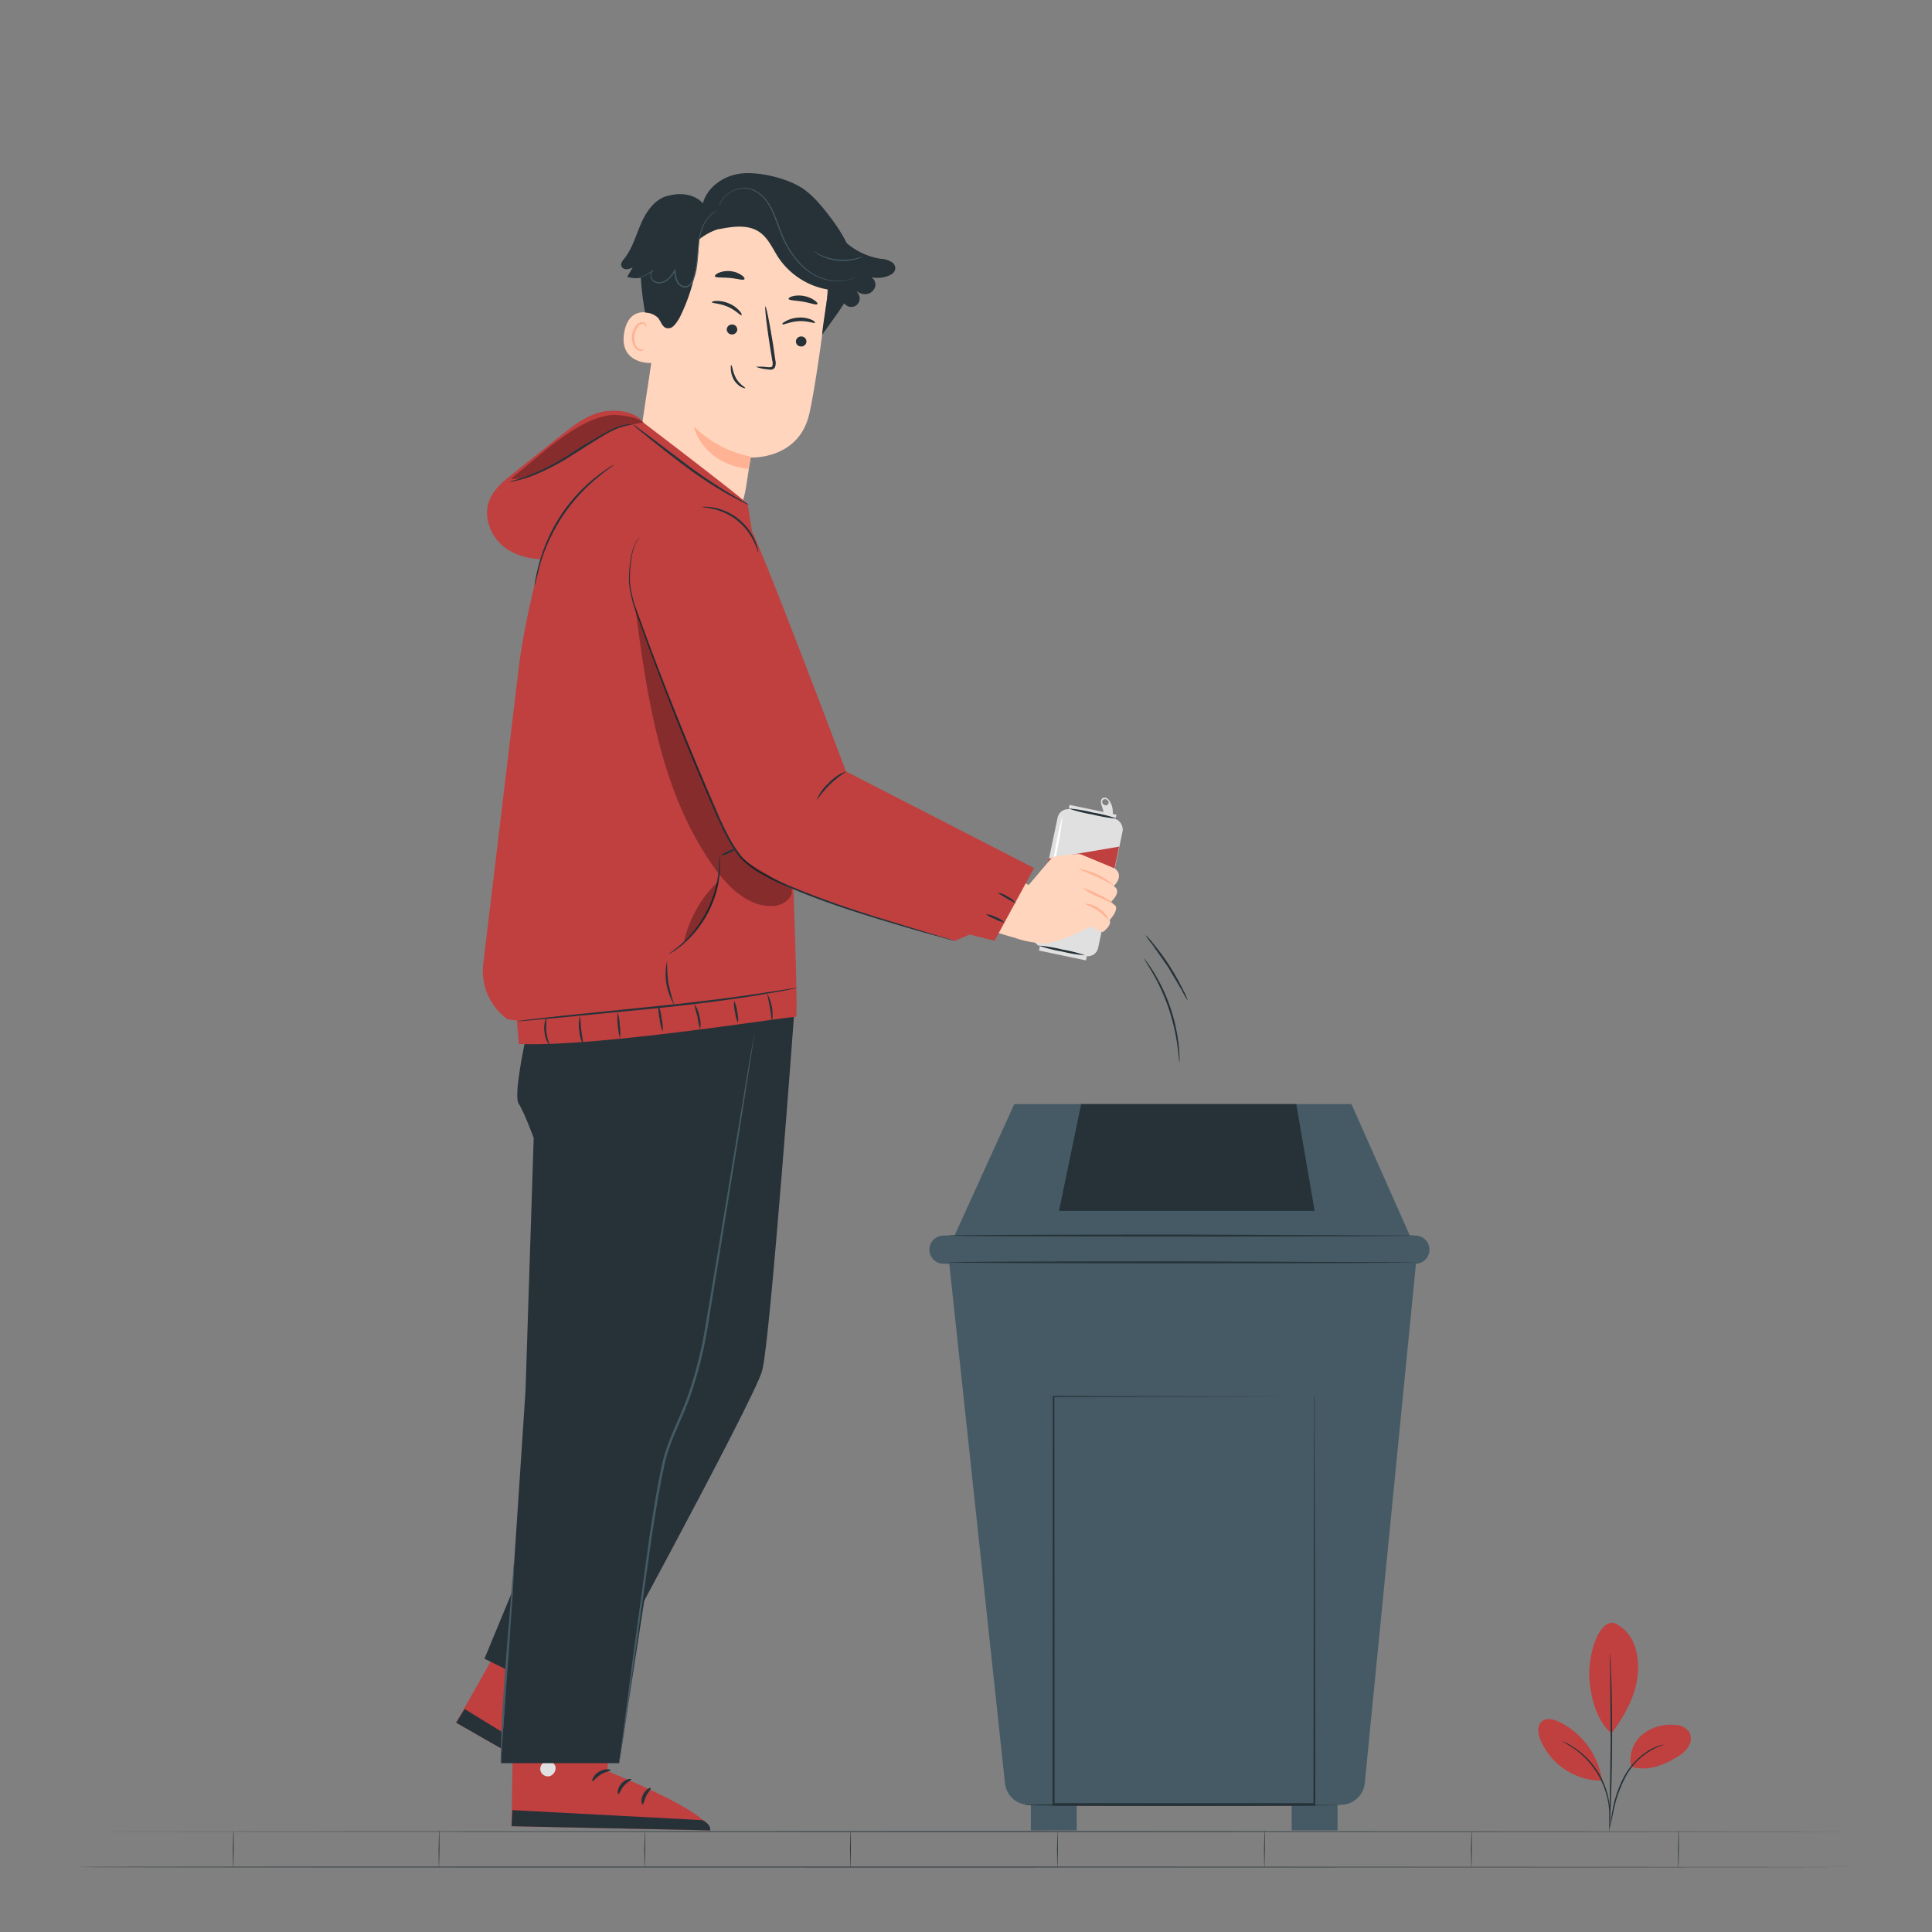 <svg xmlns="http://www.w3.org/2000/svg" xmlns:xlink="http://www.w3.org/1999/xlink" viewBox="0 0 500 500" xmlns:v="https://vecta.io/nano"><rect x="0" y="0" width="500" height="500" fill="#808080" stroke="none"/><style><![CDATA[.B{fill:#263238}.C{fill:#c03f3f}.D{fill:#455a64}.E{fill:#e0e0e0}.F{fill:#ffd5bd}.G{fill:#ffb294}]]></style><g class="B"><path d="M480.48 474c0 .05-103.2.1-230.47.1S19.52 474 19.52 474l230.49-.11 230.47.11zm0 9.19c0 .06-103.2.1-230.47.1s-230.49 0-230.49-.1 103.18-.1 230.49-.1l230.47.1z"/><use xlink:href="#B"/><use xlink:href="#C"/><use xlink:href="#B" x="-106.47"/><path d="M60.39 483.44c-.06 0-.11-2.18-.11-4.86l.11-4.86c.11 0 .1 2.18.1 4.86l-.1 4.86z"/><use xlink:href="#C" x="106.81"/><use xlink:href="#B" x="107.15"/><use xlink:href="#C" x="213.96"/><use xlink:href="#B" x="214.3"/></g><path d="M417.84 420.05a10.08 10.08 0 0 1 5.23 5.92 17.86 17.86 0 0 1 .7 8c-.59 5.2-3.55 10.46-6.74 14.62-4.38-3.82-5.39-10.5-5.69-13.92-.48-5.4 2-15.46 6.5-14.65m4.29 37.2a8.62 8.62 0 0 1 2.78-8.19 11.45 11.45 0 0 1 8.43-2.63 4.83 4.83 0 0 1 3.71 1.66 3.69 3.69 0 0 1 .05 3.73 7.36 7.36 0 0 1-2.76 2.72c-3.8 2.39-7.92 4-12.21 2.71" class="C"/><g class="B"><path d="M416.5 473.19a7.7 7.7 0 0 1 .16-1.07l.53-2.89a30.31 30.31 0 0 1 3-9.24 18.43 18.43 0 0 1 6.63-7.05 12.65 12.65 0 0 1 2.7-1.2 6.46 6.46 0 0 1 .78-.19.83.83 0 0 1 .28 0 17.09 17.09 0 0 0-10.06 8.66 32.63 32.63 0 0 0-3.06 9.11l-.64 2.87a5.35 5.35 0 0 1-.32 1z"/><path d="M416.67 427.87a2.43 2.43 0 0 1 .05.46c0 .35 0 .8.08 1.35l.2 4.94c.14 4.17.24 9.94.21 16.31a469.18 469.18 0 0 1-.35 16.31l-.24 4.94c0 .55-.07 1-.09 1.34a2.93 2.93 0 0 1-.06.47 2.51 2.51 0 0 1 0-.47v-1.35c0-1.21.07-2.89.12-4.94l.25-16.3-.11-16.31c0-2.05-.06-3.72-.08-4.94v-1.34a2.42 2.42 0 0 1 .02-.47z"/></g><path d="M414.54,460.39a20.15,20.15,0,0,0-11-14.76c-1.46-.7-3.38-1.16-4.58-.07s-.94,3.05-.35,4.57a17.22,17.22,0,0,0,15.83,10.69" class="C"/><path d="M404.25 450.57a6.54 6.54 0 0 1 .93.41 9.41 9.41 0 0 1 1.06.56l1.33.84a19.16 19.16 0 0 1 1.54 1.15c.54.43 1.07.94 1.63 1.48a22.92 22.92 0 0 1 3.09 4 21.49 21.49 0 0 1 2 4.62 18.94 18.94 0 0 1 .52 2.14 15.65 15.65 0 0 1 .26 1.9 15.11 15.11 0 0 1 .07 1.58 7.43 7.43 0 0 1 0 1.19 6.55 6.55 0 0 1-.11 1c-.09 0 .06-1.45-.2-3.75a15.69 15.69 0 0 0-.3-1.87c-.12-.67-.33-1.37-.54-2.1a23.13 23.13 0 0 0-2-4.52 23.68 23.68 0 0 0-3-3.93 19.65 19.65 0 0 0-1.58-1.49c-.5-.46-1-.82-1.48-1.17l-3.22-2.04z" class="B"/><g class="E"><rect x="270.32" y="210.22" width="17.18" height="36.3" rx="2.71" transform="matrix(.979 .205 -.205 .979 52.72 -52.31)"/><path d="M269.255 244.325l12.137 2.542-.353 1.683-12.137-2.542zm7.544-36.019l12.137 2.542-.353 1.683-12.137-2.542z"/><path d="M287.2 207.37a2.3 2.3 0 0 0-.78-.8 1.07 1.07 0 0 0-1.08 0 1.12 1.12 0 0 0-.43.91 3 3 0 0 0 .2 1l.91 3 1.93-.67a5.16 5.16 0 0 0-.75-3.44zm-.69 1a.86.86 0 0 1-.57 0 1 1 0 0 1-.61-.5.81.81 0 0 1 .05-.77.68.68 0 0 1 .71-.27h0a1 1 0 0 1 .79.63.75.75 0 0 1-.37.88z"/></g><path d="M271.43 222.19l18.19-3.08-3.54 16.9-18.53 4.72 3.88-18.54z" class="C"/><path d="M289.2 211.89a41.85 41.85 0 0 1-6.41-1.08 41.44 41.44 0 0 1-6.31-1.59 40.63 40.63 0 0 1 6.42 1.08 38.51 38.51 0 0 1 6.3 1.59zm-8.39 35.34a36.71 36.71 0 0 1-6.05-1 35.88 35.88 0 0 1-5.95-1.51 36.71 36.71 0 0 1 6.05 1 36.58 36.58 0 0 1 5.95 1.51z" class="B"/><path d="M271.53 229.64a86.91 86.91 0 0 1 1.48-9.37 88.31 88.31 0 0 1 2-9.28 86.51 86.51 0 0 1-1.48 9.37 87.59 87.59 0 0 1-2 9.28z" fill="#fff"/><g class="F"><path d="M229.71,208.9l37.72,20.81-4.78,13s-33.26-9-52.7-21.88Z"/><path d="M288.5 224.76l-8.74-3.65c-1.18-.37-7.37.67-7.37.67l-7.34 8.64-2.4 12.3a25.73 25.73 0 0 0 7.63 1.42c3.84 0 12-4.35 12-4.35s2.81 1.66 3.25 1.35 2.28-1.92 1.62-3c0 0 2.24-2.36 1.58-3.68l-1.26-1s3.17-2.81.73-4.13c-.02.07 2.93-2.59.3-4.57z"/></g><path d="M288.15 229c-.09.14-2-1.06-4.57-2.21l-4.67-2a18.81 18.81 0 0 1 9.24 4.21zm-.15 4.81c-.05.07-.48-.18-1.18-.53L284 232a16.83 16.83 0 0 1-3.82-2.19 17.12 17.12 0 0 1 4.07 1.66 25.88 25.88 0 0 1 2.75 1.49c.68.42 1 .79 1 .85zm-7.16.09a5.85 5.85 0 0 1 3.62 1.29 5.76 5.76 0 0 1 2.49 2.92c-.14.1-1.12-1.29-2.82-2.44s-3.33-1.6-3.29-1.77z" class="G"/><path d="M305.23 274.86c-.09 0-.16-1.61-.51-4.19a53.49 53.49 0 0 0-2.33-9.85 52.5 52.5 0 0 0-4.21-9.21L296 248a4.66 4.66 0 0 1 .73.87c.45.58 1.05 1.45 1.75 2.56a45 45 0 0 1 4.38 9.23 46.08 46.08 0 0 1 2.21 10 29.39 29.39 0 0 1 .18 3.09 4.45 4.45 0 0 1-.02 1.11zM307.4 259a22.22 22.22 0 0 1-1.47-2.59l-3.65-6.16-4.11-5.88a21.22 21.22 0 0 1-1.75-2.41 14 14 0 0 1 2 2.19 58.4 58.4 0 0 1 4.26 5.81 61.6 61.6 0 0 1 3.54 6.28 13.88 13.88 0 0 1 1.18 2.76z" class="B"/><path d="M160.64,422.69l-14,22.5s18.18,21.76,16,26.17l-44.6-25.53,20.34-35.95Z" class="C"/><path d="M134,435.36a2.1,2.1,0,0,0-2.45,1.36,2,2,0,0,0,1.32,2.44,2.22,2.22,0,0,0,2.59-1.45,2.09,2.09,0,0,0-1.66-2.39" class="E"/><path d="M118.06 445.83l2.19-3.54 41.94 25.8s1.49 2 .47 3.27zm29.46-.45c-.14.21-1.28-.31-2.75-.23s-2.57.68-2.72.48.89-1.28 2.68-1.35 2.95.92 2.79 1.1zm3.57 4.62c-.08.24-1.23.07-2.5.57s-2 1.35-2.25 1.21.36-1.44 1.95-2 2.91 0 2.8.22zm-.55 7.11c-.23-.07.09-1.33 1.33-2.2s2.54-.77 2.53-.53-1 .51-2 1.24-1.63 1.59-1.86 1.49zm-.41-17.21c-.2.14-1-.73-2.31-1.35s-2.46-.78-2.47-1 1.37-.5 2.86.26 2.13 1.98 1.92 2.09z" class="B"/><path d="M158.7,431.93l-1.51,26.45s26.38,10.41,26.57,15.32l-51.37-1.08.65-41.29Z" class="C"/><path d="M141.35,455.82a2.09,2.09,0,0,0-1.5,2.36,2,2,0,0,0,2.33,1.51,2.21,2.21,0,0,0,1.58-2.51,2.09,2.09,0,0,0-2.6-1.3" class="E"/><g class="B"><path d="M132.39 472.62l.23-4.16 49.17 2.6s2.27 1 2 2.64zM158 458.13c0 .25-1.27.34-2.52 1.12s-1.93 1.82-2.16 1.72.18-1.55 1.71-2.46 3.06-.61 2.97-.38zm5.37 2.35c.06.24-1 .64-1.91 1.69s-1.15 2.16-1.4 2.14-.38-1.44.74-2.71 2.57-1.36 2.57-1.12zm2.93 6.52c-.23.05-.55-1.21.12-2.57s1.86-1.89 2-1.67-.64.93-1.18 2.05-.69 2.19-.94 2.19zm-8.59-14.93c-.11.23-1.26-.14-2.68-.08s-2.53.49-2.66.27 1-1.09 2.63-1.14 2.83.75 2.71.95z"/><path d="M136,269s-3.19,14.52-1.77,16.64,3.89,8.86,3.89,8.86L136,360l-6.37,96.31h30.6l13.13-84.93s4.6-7.79,6.37-14.52,12.22-73.64,12.22-73.64v-25.8Z"/><path d="M205.76,259.17s-6.39,87.75-8.51,95.54-45.62,87.44-45.62,87.44l-26.25-12.88,34.81-84.1V264Z"/></g><path d="M195.29 266.72a3.75 3.75 0 0 1 0 .5l-.2 1.45-.84 5.57-3.21 20.46-4.89 30.3-2.91 17.91a108.5 108.5 0 0 1-4.77 18.91c-2.3 6.29-5.59 12-6.7 18.21-1.32 6.13-2.23 12.14-3.13 17.85l-4.31 30.41-2.87 20.51-.89 5.56q-.16.92-.27 1.44a2.7 2.7 0 0 1-.11.49 2.36 2.36 0 0 1 .05-.5c0-.36.12-.84.21-1.45l.77-5.58 2.66-20.53 4.18-30.44c.88-5.72 1.79-11.72 3.1-17.9 1.13-6.29 4.44-12.07 6.72-18.29a109.07 109.07 0 0 0 4.75-18.8l3-17.89 5-30.31 3.4-20.43 1-5.55q.17-.91.27-1.44a2.7 2.7 0 0 1-.01-.46zM133 404.59a11.71 11.71 0 0 1 0 2l-.26 5.51-1.27 18.16-1.3 18.16-.36 5.51a12.27 12.27 0 0 1-.21 2 12.21 12.21 0 0 1 0-2l.16-5.52c.19-4.66.58-11.09 1.12-18.18l1.45-18.15.46-5.5a13 13 0 0 1 .21-1.99z" class="D"/><path d="M171.73 72.76l-7.26 48.34c-1.24 8.22-1.38 20.55 11.71 21.91h0c11.44.32 15.9-9.94 17-17.61l1.08-7s12.48.69 15.2-11.36c1.32-5.82 3.05-18 4.48-29.09a23 23 0 0 0-18-25.45l-1.16-.25c-12.7-1.98-21.46 7.75-23.05 20.51z" class="F"/><path d="M194.37,118.19a28.73,28.73,0,0,1-14.79-7.83s1.87,9.48,14.15,11Z" class="G"/><path d="M210.91 83.54c-.26.2-1.88-.54-4.17-.42s-3.94 1-4.19.81.14-.44.86-.84a7.8 7.8 0 0 1 3.36-.9 7.19 7.19 0 0 1 3.31.58c.71.34.92.68.83.77zm-19.04-1.96c-.32.07-1.44-1.3-3.53-2.2s-4-.87-4.1-1.14c-.08-.12.31-.32 1.14-.36a7.94 7.94 0 0 1 3.38.7 7.14 7.14 0 0 1 2.71 2c.53.57.53.98.4 1zm-1.08 3.89a1.36 1.36 0 0 1-1.57 1.07 1.31 1.31 0 0 1-1.12-1.49 1.36 1.36 0 0 1 1.57-1.05 1.29 1.29 0 0 1 1.12 1.47zm17.9 3.11a1.35 1.35 0 0 1-1.57 1.07 1.29 1.29 0 0 1-1.12-1.49 1.36 1.36 0 0 1 1.57-1.07 1.3 1.3 0 0 1 1.12 1.49zm-13.06 6.36a13 13 0 0 1 3.13.1c.48 0 1 0 1.1-.25a2.52 2.52 0 0 0 0-1.47l-.63-3.91c-.86-5.55-1.36-10.08-1.14-10.11s1.1 4.44 2 10l.57 3.92a2.84 2.84 0 0 1-.15 1.91 1.22 1.22 0 0 1-.93.53 3.05 3.05 0 0 1-.83-.06 12 12 0 0 1-3.12-.66zm-2.97-22.7c-.26.42-1.85-.14-3.82-.31s-3.64 0-3.81-.43c-.07-.22.29-.6 1-.91a6.33 6.33 0 0 1 3-.41 6.15 6.15 0 0 1 2.83 1c.63.41.91.82.8 1.06zm18.87 6.45c-.27.34-1.8-.29-3.73-.62s-3.56-.29-3.71-.71c-.06-.19.3-.48 1-.68a6.73 6.73 0 0 1 2.91-.08 7 7 0 0 1 2.74 1.09c.65.44.91.84.79 1z" class="B"/><path d="M170.82 81.91c-.19-.13-7.78-4.22-9.27 4.1s7.16 8.09 7.21 7.86 2.06-11.96 2.06-11.96z" class="F"/><path d="M166.79 90.26s-.16.08-.43.15a1.49 1.49 0 0 1-1.08-.18c-.82-.48-1.31-2-1.08-3.51a4.87 4.87 0 0 1 .77-2 1.74 1.74 0 0 1 1.29-.92.76.76 0 0 1 .79.55c.07.26 0 .41 0 .44s.21-.11.2-.47a.9.9 0 0 0-.23-.58 1.13 1.13 0 0 0-.76-.35 2.07 2.07 0 0 0-1.75 1 5 5 0 0 0-.92 2.23c-.24 1.69.33 3.41 1.47 4a1.59 1.59 0 0 0 1.37 0c.31-.16.39-.34.36-.36z" class="G"/><path d="M192.86 100.46c.12-.2-1.45-.91-2.39-2.61a9.56 9.56 0 0 1-.86-2.34c-.16-.64-.29-1.05-.39-1s-.12.43-.08 1.1a6.28 6.28 0 0 0 .74 2.6 5.24 5.24 0 0 0 1.91 1.93c.61.31 1.04.39 1.07.32zm38.83-31.27a2 2 0 0 0-.77-1.28 6.16 6.16 0 0 0-3-.93 17.79 17.79 0 0 1-8.78-4.05 42 42 0 0 0-3.55-5.76c-3.18-4.32-5.86-7.33-8.83-9-3.84-2.19-10.55-3.79-15-3.26s-8.67 3.44-9.86 7.7c-2.1-2.33-5.68-2.81-8.73-2h-.07c-3.39.7-5.69 3.86-7.09 7s-2.3 6.62-4.45 9.33c-.45.56-1 1.24-.75 1.93a1.36 1.36 0 0 0 1.34.81 4 4 0 0 0 1.59-.47l-1.43 2.44a7.85 7.85 0 0 0 3.54.25 74.34 74.34 0 0 0 1.1 9 5 5 0 0 1 3.3 1.31c1 1.17 1.23 3.15 3.21 2.68 1-.23 2.15-2.12 2.61-3.05a48 48 0 0 0 4.83-19.85 15.46 15.46 0 0 1 5.19-2.76l-.16.11c3.57-.71 7.58-1.35 10.59.7 2.34 1.58 3.46 4.39 5 6.72a19.37 19.37 0 0 0 12.78 8.18c-.29 3.46-1.25 8.27-1.54 11.73l3.64-5.11h0c.29-.37.54-.75.79-1.13l.08-.11h0c.39-.61.77-1.22 1.24-1.82h0a2.187 2.187 0 0 0 3.59-2.5 4.47 4.47 0 0 0-.89-1.18 3.43 3.43 0 0 0 3.12 1.28 2.68 2.68 0 0 0 2.24-2.37 2.31 2.31 0 0 0-1.1-2 7.62 7.62 0 0 0 4.48-.36c.93-.37 1.88-1.06 1.74-2.18z" class="B"/><path d="M185.54 54.51a11.22 11.22 0 0 0-1.37 1 8.81 8.81 0 0 0-2.43 3.79 15.41 15.41 0 0 0-.74 3.06c-.16 1.12-.24 2.34-.33 3.62a32.59 32.59 0 0 1-.45 4 14.51 14.51 0 0 1-.57 2.07 4.46 4.46 0 0 1-1.14 1.93 1.85 1.85 0 0 1-1.8.34 2.74 2.74 0 0 1-1.43-1.09 6.41 6.41 0 0 1-.75-3.26l.25.06a10 10 0 0 1-1.78 2.31 3.66 3.66 0 0 1-2.55 1 2.36 2.36 0 0 1-1.23-.39 2.09 2.09 0 0 1-.74-1 2.17 2.17 0 0 1-.11-1.12 1.48 1.48 0 0 1 .53-.89l.11.13a7.89 7.89 0 0 1-2.89 1.6 6.82 6.82 0 0 1-.86.21 1.12 1.12 0 0 1-.3 0 1.94 1.94 0 0 1 .29-.08c.2 0 .48-.12.84-.24a8.15 8.15 0 0 0 2.8-1.65l.12.13a1.58 1.58 0 0 0-.33 1.8 1.74 1.74 0 0 0 .67.85 2.18 2.18 0 0 0 1.11.35 3.41 3.41 0 0 0 2.37-.93 10.1 10.1 0 0 0 1.77-2.3l.23-.37v.43a6.15 6.15 0 0 0 .72 3.12 2.41 2.41 0 0 0 1.27 1 1.57 1.57 0 0 0 1.53-.28 4.24 4.24 0 0 0 1.06-1.81 14.94 14.94 0 0 0 .56-2 33.68 33.68 0 0 0 .47-4l.35-3.63a15.59 15.59 0 0 1 .79-3.1 8.66 8.66 0 0 1 2.54-3.8 4.93 4.93 0 0 1 1.42-.86zm36.09 17.06a.46.46 0 0 1-.11.07l-.33.18a5.39 5.39 0 0 1-.57.26 5.82 5.82 0 0 1-.79.29 10.91 10.91 0 0 1-5.35.22 14 14 0 0 1-7-3.73 24.06 24.06 0 0 1-5.32-8.16l-1.81-4.72a16.33 16.33 0 0 0-2.21-4.09 8.45 8.45 0 0 0-3.22-2.61 6.12 6.12 0 0 0-1.82-.47 6.62 6.62 0 0 0-1.74.09 7.19 7.19 0 0 0-2.76 1.18 7 7 0 0 0-1.62 1.6 8.2 8.2 0 0 0-.88 1.74v-.13l.11-.36a6.21 6.21 0 0 1 .65-1.32 6.94 6.94 0 0 1 1.67-1.61 7.28 7.28 0 0 1 2.81-1.25 6.64 6.64 0 0 1 1.8-.11 6 6 0 0 1 1.89.47 8.58 8.58 0 0 1 3.34 2.67 16.73 16.73 0 0 1 2.27 4.15l1.8 4.71a24.24 24.24 0 0 0 5.24 8.08 13.92 13.92 0 0 0 6.84 3.72 11.09 11.09 0 0 0 5.28-.13 17.89 17.89 0 0 0 1.83-.74zm1.85-5.21a1.64 1.64 0 0 1-.48.25 11.22 11.22 0 0 1-1.39.48 13.1 13.1 0 0 1-2.14.39 13.11 13.11 0 0 1-5.28-.56 12.4 12.4 0 0 1-2-.82 9.08 9.08 0 0 1-1.25-.76c-.28-.2-.43-.32-.42-.34s.65.39 1.76.91a13.17 13.17 0 0 0 2 .76 15.8 15.8 0 0 0 2.57.51 16.57 16.57 0 0 0 2.62 0 14.91 14.91 0 0 0 2.11-.33l1.9-.49z" class="D"/><path d="M265.34 228.53c-.1.12-1-.48-2.1-1.05s-2.12-.91-2.08-1.06a3.79 3.79 0 0 1 2.32.6c1.2.6 1.95 1.41 1.86 1.51z" class="B"/><g class="C"><path d="M204.49 200.55c0-1.54-11-70.14-11-70.14-2.27-2.25-27.94-21.77-27.94-21.77l-23 26.53s-6.08 21-8.13 36.28l-9.4 78.37a15.44 15.44 0 0 0 6.38 14l2.37.29.51 6.07c20.77.88 71.09-7.37 71.71-7 .81.52-1.65-57.07-1.5-62.63z"/><path d="M160.59 159.06s22.59 59.15 35.23 66.41 51.35 18 51.35 18l3.77-1.61 6.45 1.61 10.22-18.82-48.67-25s-23.55-62.56-25.22-63.82-6-8.51-16.72-3.94-19.63 19.04-16.41 27.17z"/></g><path d="M206.18 255.69a3.61 3.61 0 0 1-.72.18l-2.07.42-7.68 1.35c-6.49 1.06-15.51 2.23-25.5 3.27l-25.58 2.47-7.76.71-2.11.18a3.45 3.45 0 0 1-.74 0 4 4 0 0 1 .73-.13l2.1-.28 7.74-.88 25.57-2.61c10-1 19-2.16 25.5-3.12l7.69-1.19 2.09-.32a3.71 3.71 0 0 1 .74-.05zM165.58 139a6.37 6.37 0 0 0-.88 1.21 14.21 14.21 0 0 0-1.24 4.12 30.68 30.68 0 0 0-.39 6.82 33.94 33.94 0 0 0 2.41 8.72c4.58 12.69 11.35 30.08 19.55 49 1 2.37 2 4.69 3.19 6.91a31.69 31.69 0 0 0 3.95 6.17 23.68 23.68 0 0 0 5.68 4.15c2.05 1.11 4.1 2.11 6.15 3 8.2 3.5 15.86 6 22.28 8.05l15.28 4.67 4.17 1.24 1.08.33.36.13a1.32 1.32 0 0 1-.37-.08l-1.1-.28-4.19-1.16c-3.64-1-8.89-2.52-15.35-4.51s-14.11-4.47-22.35-8a68.88 68.88 0 0 1-6.2-3 24.19 24.19 0 0 1-5.82-4.25 32.41 32.41 0 0 1-4-6.27c-1.16-2.24-2.2-4.57-3.21-6.94-8.2-18.9-14.92-36.33-19.42-49.06a34.09 34.09 0 0 1-2.35-8.81 30.46 30.46 0 0 1 .48-6.88 13.44 13.44 0 0 1 1.35-4.14 3.51 3.51 0 0 1 .94-1.14zm53.36 60.66c.08.13-2 1.27-4.1 3.32s-3.35 4.05-3.48 4a12.22 12.22 0 0 1 3.12-4.34 11.3 11.3 0 0 1 4.46-2.98z" class="B"/><path d="M155.1 106.76c-3.63 1-6.69 3.36-9.63 5.7l-12.7 10.1c-2.46 1.94-5 4-6.15 7-1.62 4.19.31 9.23 3.86 12s8.35 3.53 12.82 3 8.68-2.32 12.79-4.18l10.4-31c-2.11-3.18-7.77-3.59-11.39-2.62z" class="C"/><path d="M193.83 130.67a6.44 6.44 0 0 1-1.32-.57l-3.48-1.82a102.75 102.75 0 0 1-10.88-7c-4.08-3-7.64-5.87-10.23-7.93l-3-2.47a6.86 6.86 0 0 1-1.07-1 7.71 7.71 0 0 1 1.2.8c.75.53 1.83 1.34 3.15 2.33l10.31 7.81c4.07 2.98 7.9 5.46 10.75 7.14l3.39 2a7.24 7.24 0 0 1 1.18.71zm-34.99-10.39a9.21 9.21 0 0 1-1.19.94l-1.41 1.07-1.81 1.48a46.06 46.06 0 0 0-9 10.08 47.54 47.54 0 0 0-5.67 12.25l-1 4a7.7 7.7 0 0 1-.41 1.46 9 9 0 0 1 .21-1.5c.14-1 .46-2.34.9-4a44.22 44.22 0 0 1 5.54-12.5 42.9 42.9 0 0 1 9.17-10.07l1.88-1.43 1.46-1a8.16 8.16 0 0 1 1.33-.78z" class="B"/><g opacity=".3"><path d="M158.31 107.4c-9 .9-18.67 10.65-26.05 16.47 3 .68 7.68-2.26 10.43-3.59 6.9-3.34 12-8.85 21.11-10.4l2.69-.58c-1.56-1.45-6.22-2.02-8.18-1.9z"/></g><path d="M163.49 109.85l-1.35.27a15.63 15.63 0 0 0-3.51 1.27c-2.84 1.41-6.49 3.89-10.63 6.45a58.18 58.18 0 0 1-11.13 5.64 29.54 29.54 0 0 1-3.64 1 6 6 0 0 1-1.38.2 10 10 0 0 1 1.33-.4c.85-.25 2.08-.62 3.56-1.19a66.71 66.71 0 0 0 11-5.74 118.93 118.93 0 0 1 10.74-6.34 13.92 13.92 0 0 1 3.63-1.14 6.67 6.67 0 0 1 1-.09c.26.04.38.05.38.07zm32.74 33.08c-.09 0-.33-1.08-1.1-2.71a15.38 15.38 0 0 0-10.5-8.49c-1.75-.41-2.88-.42-2.88-.51a2.51 2.51 0 0 1 .79-.07 11.83 11.83 0 0 1 2.16.22 14.55 14.55 0 0 1 10.77 8.7 12.63 12.63 0 0 1 .66 2.07 2.14 2.14 0 0 1 .1.79zm63.68 95.8a8.44 8.44 0 0 1-2.43-.91 8.85 8.85 0 0 1-2.32-1.18 5.55 5.55 0 0 1 2.53.7 5.48 5.48 0 0 1 2.22 1.39zm3.01-4.93a43.26 43.26 0 0 1-4.75-2.77 5.75 5.75 0 0 1 2.6 1 5.82 5.82 0 0 1 2.15 1.77z" class="B"/><g opacity=".3"><path d="M164.34,156.78c3.12,23.74,6.65,48.56,20.67,68,3.7,5.12,9,10.15,15.3,9.68,2.52-.19,5.43-2.37,4.43-4.69,0,.23-2.71-1.14-4.62-2.44-4.19-2.83-7.9-4-10.58-8.34s-4.87-10.19-6.82-14.86c-6.12-14.66-13.44-32.41-18.38-47.32"/></g><path d="M151 270.42a8.13 8.13 0 0 1-1.07-3.62 8.31 8.31 0 0 1 .18-3.77c.15 0 .09 1.68.34 3.71l.55 3.68zm9.44-1.68a22.68 22.68 0 0 1-.63-6.77 11.58 11.58 0 0 1 .58 3.36 11.1 11.1 0 0 1 .05 3.41zm11.07-1.74a11.57 11.57 0 0 1-.8-3.34 11.1 11.1 0 0 1-.28-3.43 11.5 11.5 0 0 1 .79 3.34 11.71 11.71 0 0 1 .29 3.43zm9.67-.59a28.11 28.11 0 0 1-.68-3.29 27.93 27.93 0 0 1-.8-3.27A7.18 7.18 0 0 1 181 263a7 7 0 0 1 .18 3.41zm9.82-1.7a8.39 8.39 0 0 1-.77-2.82A7.94 7.94 0 0 1 190 259a8.46 8.46 0 0 1 .77 2.81 8.26 8.26 0 0 1 .23 2.9zm8.81-.41c-.15 0-.2-1.64-.56-3.61l-.73-3.58a11.17 11.17 0 0 1 1.29 7.19zm-13.59-42.84a4.35 4.35 0 0 1 .14 1.17 9.92 9.92 0 0 1 0 1.39 15.19 15.19 0 0 1-.08 1.84 26.44 26.44 0 0 1-.82 4.73 30 30 0 0 1-2.13 5.49 30.69 30.69 0 0 1-3.23 4.91 26.75 26.75 0 0 1-3.38 3.42c-.5.46-1 .81-1.45 1.14a10.45 10.45 0 0 1-1.15.77 5.52 5.52 0 0 1-1 .57c-.06-.09 1.39-.95 3.4-2.75a30 30 0 0 0 3.24-3.45 29.11 29.11 0 0 0 5.24-10.23 29.44 29.44 0 0 0 .92-4.63c.34-2.68.2-4.37.3-4.37z" class="B"/><g opacity=".3"><path d="M177 243.68l.33-.26a26.4 26.4 0 0 0 8.56-15.18c-4.42 3.76-7.58 9.84-8.89 15.44z"/></g><path d="M174.51 260.08a15.44 15.44 0 0 1-1.89-11.34 50.29 50.29 0 0 0 .36 5.76 52.34 52.34 0 0 0 1.53 5.58zm15.99-40.41c.06.13-.77.62-1.84 1.09a4.63 4.63 0 0 1-2 .62c-.05-.14.77-.62 1.84-1.1a4.57 4.57 0 0 1 2-.61zm-48.3 50.79a6.05 6.05 0 0 1-1.27-3.41 5.9 5.9 0 0 1 .48-3.6c.15 0-.19 1.61 0 3.55s.93 3.39.79 3.46z" class="B"/><g class="D"><path d="M262.5,285.73l-17.2,37.85,14.79,137.94a6.23,6.23,0,0,0,6.19,5.56H347a6.23,6.23,0,0,0,6.2-5.61L366.75,324l-17-38.27Z"/><path d="M366.28 327.07h-122.1a3.66 3.66 0 0 1-3.65-3.66h0a3.66 3.66 0 0 1 3.65-3.65h122.1a3.66 3.66 0 0 1 3.66 3.65h0a3.66 3.66 0 0 1-3.66 3.66z"/></g><path d="M279.81 285.73l-5.74 27.64h66.15l-4.75-27.64h-55.66z" class="B"/><path d="M266.78 467.08h11.87v6.62h-11.87zm67.51 0h11.87v6.62h-11.87z" class="D"/><g class="B"><path d="M340.22 361.5v.49 1.48 5.75l.06 21.73.12 76.13v.24h-.24-67.5-.26v-.26l.05-105.58v-.2h.21l49.28.11h13.52 3.52 1.18-1.23-3.55l-13.56.05-49.16.11.2-.21.06 105.58-.26-.26h0 67.5l-.24.24.12-76 .06-21.77v-5.81-1.5c0-.35.12-.32.12-.32zm26.15-34.81c0 .15-27.16.26-60.65.26s-60.65-.11-60.65-.26 27.15-.26 60.65-.26l60.65.26zm0-6.93c0 .14-27.16.26-60.65.26s-60.65-.12-60.65-.26 27.15-.26 60.65-.26l60.65.26z"/><path d="M347 467.12c0 .14-18.36.26-41 .26s-41-.12-41-.26 18.35-.26 41-.26l41 .26z"/></g><defs ><path id="B" d="M220.09 483.44c-.06 0-.1-2.18-.1-4.86l.1-4.86c.1 0 .1 2.18.1 4.86l-.1 4.86z"/><path id="C" d="M166.86 483.44c-.06 0-.11-2.18-.11-4.86l.11-4.86c.06 0 .1 2.18.1 4.86l-.1 4.86z"/></defs></svg>